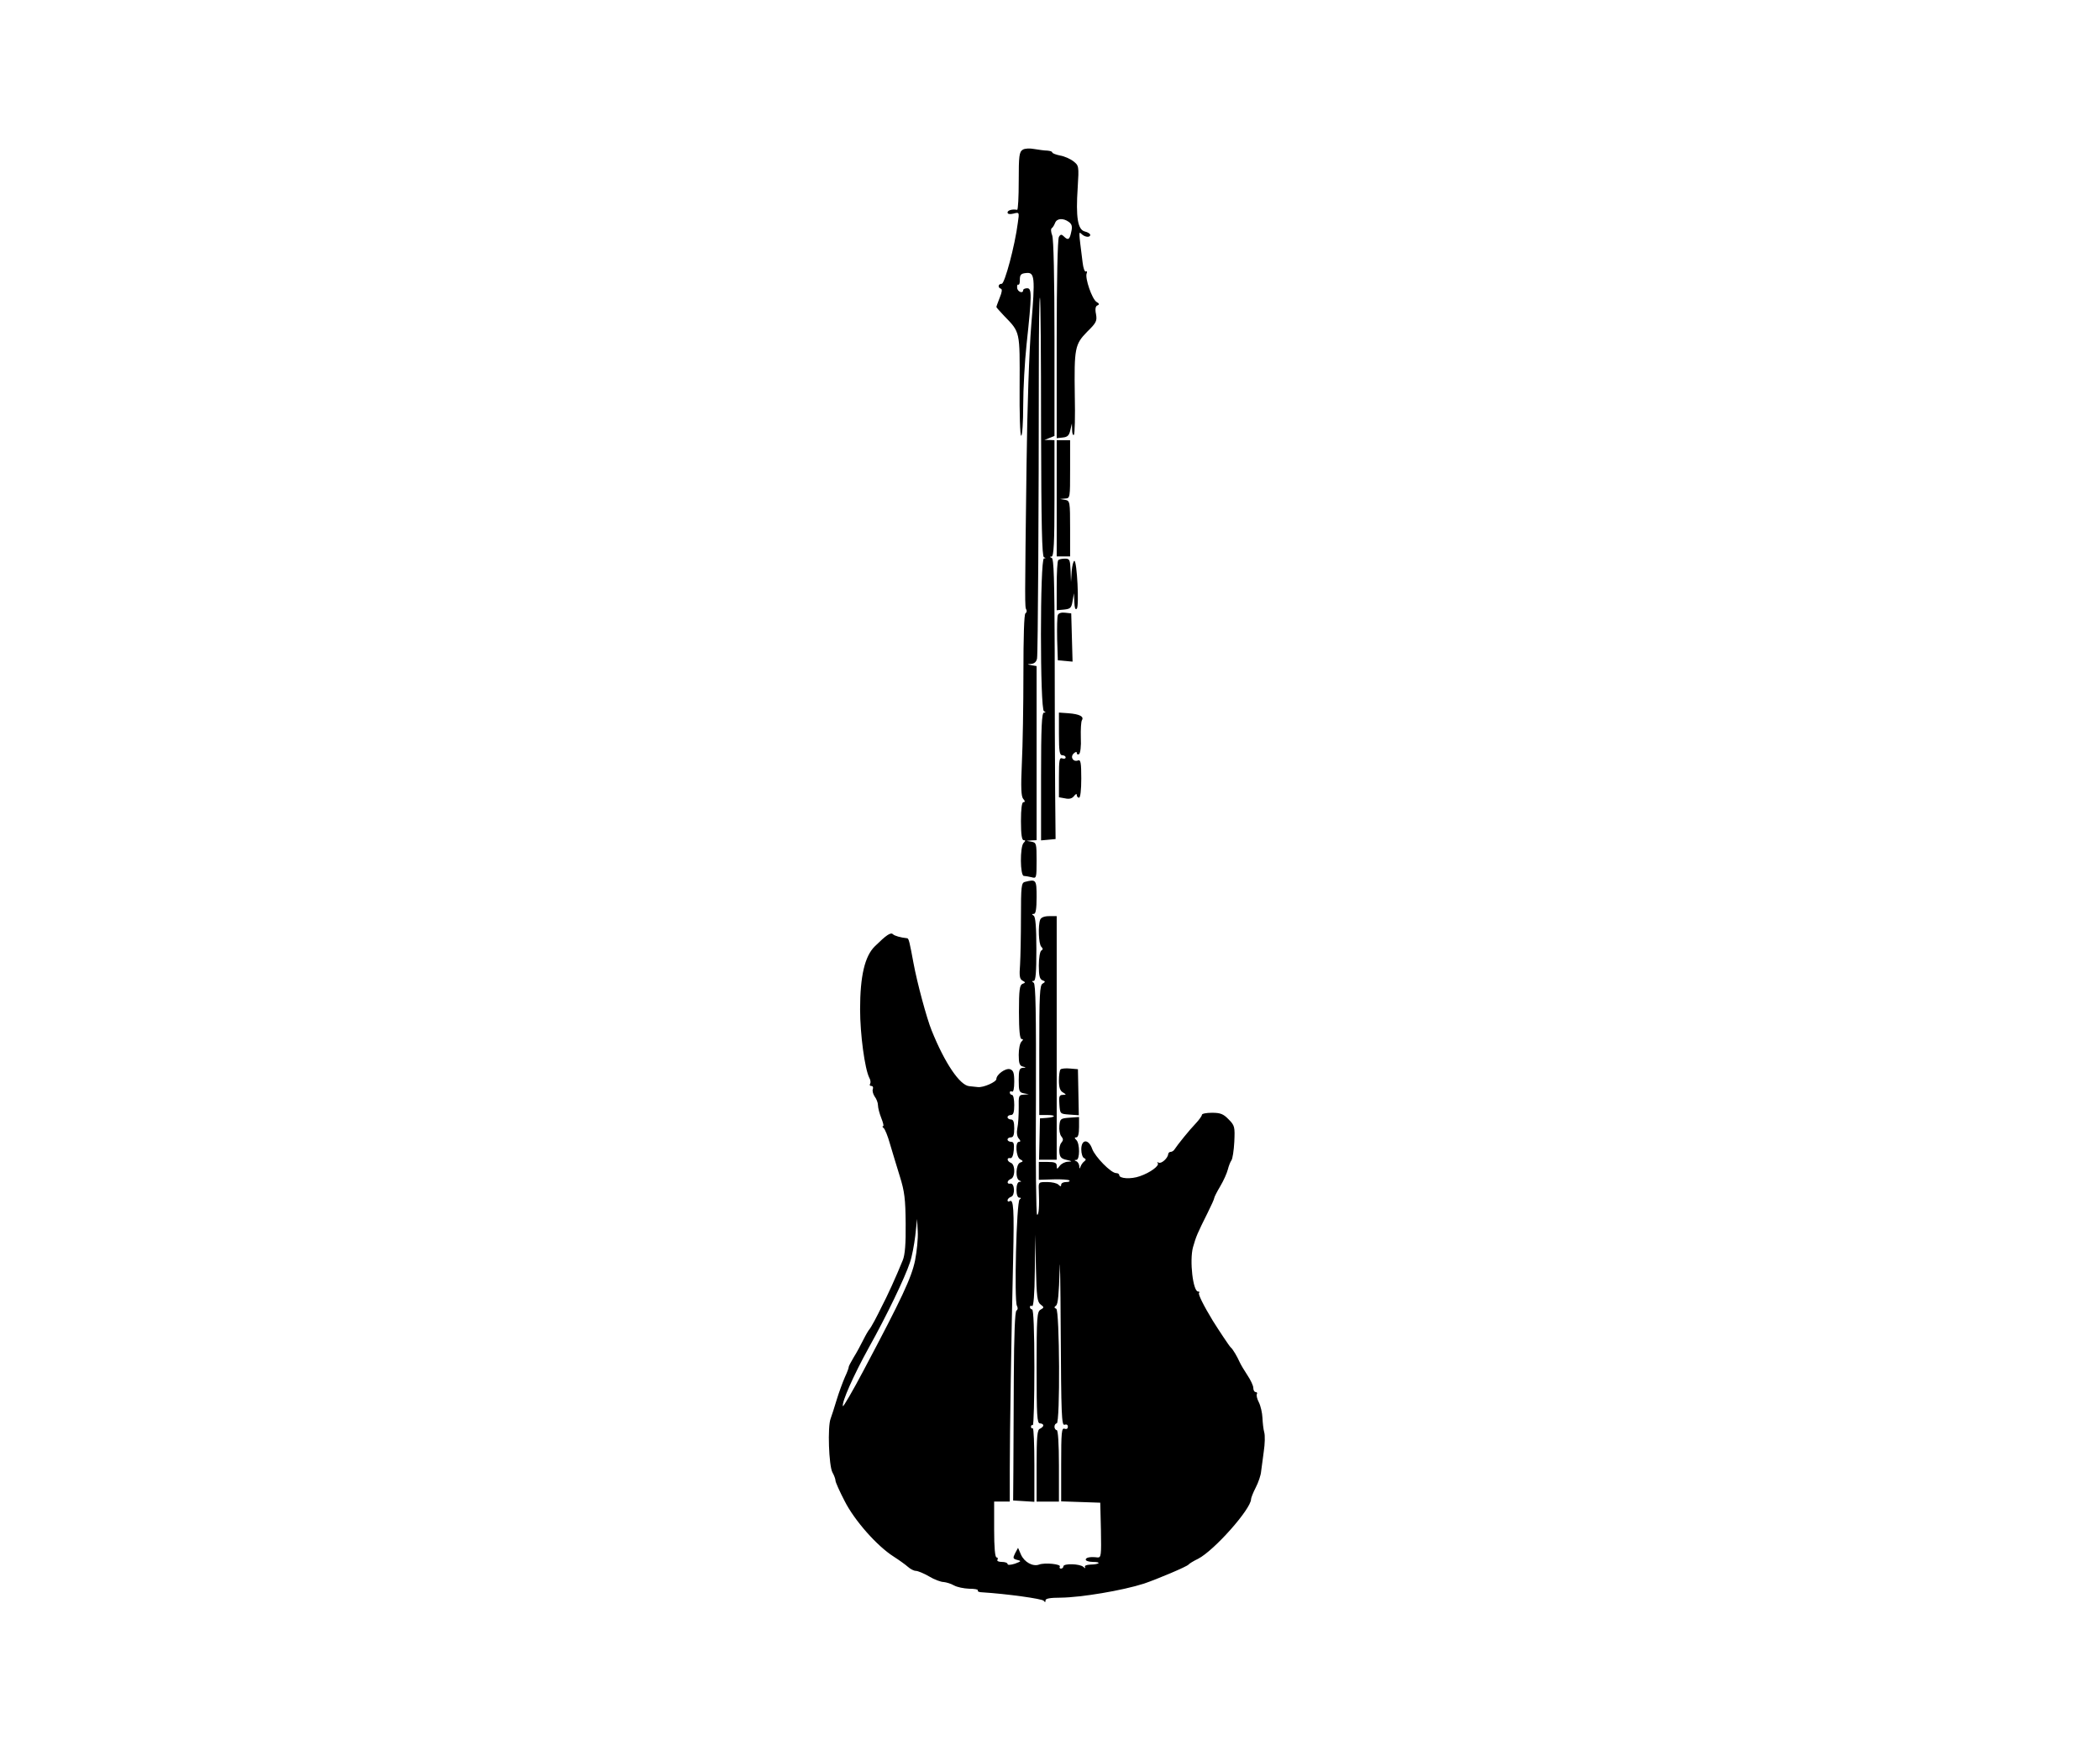 <?xml version="1.0" standalone="no"?>
<!DOCTYPE svg PUBLIC "-//W3C//DTD SVG 20010904//EN"
 "http://www.w3.org/TR/2001/REC-SVG-20010904/DTD/svg10.dtd">
<svg version="1.0" xmlns="http://www.w3.org/2000/svg"
 width="940pt" height="788pt" viewBox="0 0 940 788"
 preserveAspectRatio="xMidYMid meet">
<g transform="translate(0,788) scale(0.1,-0.1)"
fill="#000000" stroke="none">
<path d="M4578 7210 c-16 -10 -18 -28 -18 -140 0 -72 -3 -129 -7 -129 -22 4
-43 -2 -43 -12 0 -7 10 -9 26 -5 27 7 27 7 20 -41 -13 -103 -59 -273 -72 -273
-16 0 -19 -17 -4 -22 7 -2 5 -16 -5 -40 -8 -21 -15 -39 -15 -42 0 -2 16 -20
35 -40 72 -74 70 -67 69 -313 -1 -124 2 -223 7 -223 5 0 9 61 9 135 0 75 7
198 15 273 24 223 24 252 3 252 -10 0 -18 -4 -18 -8 0 -18 -26 -8 -27 10 -1
10 1 16 5 14 4 -2 8 8 7 22 0 22 5 28 27 30 40 5 42 -17 24 -234 -9 -111 -18
-368 -21 -624 -8 -629 -8 -637 -1 -648 3 -6 2 -13 -4 -17 -6 -4 -9 -105 -9
-268 0 -144 -3 -326 -7 -404 -5 -108 -3 -147 6 -158 9 -10 9 -15 1 -15 -7 0
-11 -29 -11 -85 0 -59 4 -85 12 -85 9 0 9 -3 0 -12 -17 -17 -16 -148 1 -148 6
0 22 -3 35 -6 21 -6 22 -4 22 74 0 76 -1 81 -22 85 l-23 4 23 2 22 1 0 389 0
390 -22 4 c-22 4 -22 4 -2 6 14 1 23 9 26 24 4 22 8 683 8 1301 0 176 2 317 5
314 3 -2 5 -264 5 -581 1 -438 4 -577 13 -581 9 -3 9 -5 0 -5 -18 -1 -18 -677
0 -684 9 -4 9 -6 0 -6 -10 -1 -13 -65 -13 -287 l0 -285 33 3 32 3 -2 215 c-1
118 -2 400 -2 627 -1 321 -4 412 -13 416 -10 4 -10 6 -1 6 10 1 13 62 13 261
l0 260 -23 1 -22 0 23 9 22 9 0 435 c0 276 -4 445 -10 462 -6 15 -7 30 -2 33
5 3 11 14 15 24 8 20 36 22 61 4 14 -10 17 -21 11 -45 -7 -35 -14 -39 -33 -20
-10 10 -15 10 -22 -2 -6 -9 -10 -198 -10 -458 l0 -443 27 3 c22 2 29 10 34 33
l7 30 1 -29 c0 -16 4 -26 8 -22 4 4 6 82 4 175 -3 213 0 230 56 287 41 40 44
48 39 78 -5 23 -2 36 6 39 10 4 9 9 -4 16 -20 13 -52 106 -44 127 3 8 2 12 -3
9 -6 -3 -12 15 -15 40 -18 143 -18 140 -5 128 15 -15 39 -17 39 -4 0 5 -11 12
-24 15 -32 8 -41 63 -32 197 6 96 5 98 -19 117 -14 11 -41 23 -60 26 -19 4
-35 10 -35 14 0 4 -10 7 -22 8 -13 0 -39 4 -58 7 -20 4 -43 3 -52 -3z"/>
<path d="M4730 5650 l0 -260 30 0 30 0 0 124 c0 121 -1 125 -22 129 l-23 4 23
2 c22 1 22 3 22 131 l0 130 -30 0 -30 0 0 -260z"/>
<path d="M4737 5373 c-4 -3 -7 -55 -7 -115 l0 -109 33 3 c28 3 33 7 38 38 l6
35 2 -39 c1 -26 4 -37 11 -30 11 11 1 214 -11 214 -4 0 -10 -21 -12 -47 l-3
-48 -2 53 c-2 47 -4 52 -25 52 -13 0 -27 -3 -30 -7z"/>
<path d="M4735 5127 c-3 -7 -4 -56 -3 -108 l3 -94 33 -3 33 -3 -3 108 -3 108
-28 3 c-16 2 -29 -2 -32 -11z"/>
<path d="M4740 4596 c0 -79 3 -96 15 -96 8 0 15 -4 15 -10 0 -5 -7 -7 -15 -4
-13 5 -15 -8 -15 -84 l0 -90 28 -5 c18 -4 31 -1 40 11 7 9 12 11 12 4 0 -7 5
-12 10 -12 6 0 10 35 10 86 0 71 -3 85 -14 81 -22 -9 -37 15 -20 31 9 8 14 9
14 2 0 -6 5 -8 10 -5 6 4 10 36 8 74 -1 37 1 72 5 78 10 16 -10 27 -60 31
l-43 3 0 -95z"/>
<path d="M4587 3933 c-15 -4 -17 -20 -17 -156 0 -84 -2 -180 -4 -214 -4 -50
-2 -64 10 -71 15 -8 15 -10 1 -15 -13 -5 -16 -27 -16 -126 0 -84 4 -121 12
-121 8 0 8 -3 -1 -12 -7 -7 -12 -33 -12 -59 0 -37 4 -49 18 -52 16 -4 16 -5 0
-6 -15 -1 -18 -11 -18 -55 0 -49 2 -55 23 -59 l22 -4 -23 -2 c-22 -1 -23 -5
-22 -58 0 -32 -2 -73 -6 -91 -4 -20 -2 -38 6 -47 9 -10 9 -15 1 -15 -18 0 -13
-68 5 -78 15 -8 15 -10 0 -15 -19 -8 -22 -73 -3 -80 10 -4 10 -6 0 -6 -8 -1
-13 -15 -13 -36 0 -21 5 -35 13 -35 8 0 9 -2 1 -8 -14 -9 -25 -453 -12 -476 5
-9 4 -17 -2 -21 -7 -4 -11 -107 -12 -298 -1 -161 -2 -350 -2 -422 l-1 -130 48
-3 47 -3 0 165 c0 92 -3 165 -7 164 -5 -2 -8 2 -8 7 0 6 3 9 8 7 4 -1 7 115 7
258 0 167 -4 260 -10 260 -5 0 -10 5 -10 11 0 5 5 7 10 4 6 -4 11 51 12 157
l2 163 3 -150 c3 -128 6 -152 21 -163 16 -12 16 -14 0 -23 -16 -9 -18 -32 -18
-259 0 -216 2 -250 15 -250 8 0 15 -4 15 -9 0 -5 -7 -11 -15 -15 -12 -4 -15
-32 -15 -166 l0 -160 50 0 50 0 0 160 c0 100 -4 160 -10 160 -5 0 -10 7 -10
15 0 8 5 15 10 15 16 0 13 507 -2 513 -10 4 -10 7 -1 14 9 6 13 55 16 158 1
83 4 -41 5 -274 2 -371 4 -422 17 -417 9 3 15 0 15 -9 0 -9 -6 -12 -15 -9 -13
5 -15 -16 -15 -160 l0 -165 88 -3 87 -3 3 -123 c2 -113 1 -123 -15 -122 -33 4
-53 0 -53 -10 0 -5 14 -10 32 -10 40 0 31 -11 -11 -12 -19 -1 -28 -5 -24 -12
3 -6 0 -5 -8 2 -16 14 -89 16 -89 2 0 -5 -5 -10 -11 -10 -5 0 -8 4 -5 9 7 11
-67 19 -93 9 -28 -10 -66 11 -81 45 l-13 30 -13 -24 c-11 -22 -10 -25 9 -30
20 -5 19 -6 -10 -17 -20 -6 -33 -7 -33 -1 0 5 -12 9 -26 9 -14 0 -23 4 -19 10
3 6 1 10 -4 10 -7 0 -11 44 -11 125 l0 125 35 0 35 0 0 143 c0 162 7 602 15
943 5 225 2 270 -16 258 -5 -3 -9 -1 -9 4 0 6 7 13 16 16 19 7 16 62 -3 59
-18 -4 -16 14 2 21 9 3 15 18 15 36 0 18 -6 33 -15 36 -18 7 -20 25 -2 21 7
-1 13 12 15 36 2 28 0 37 -12 37 -9 0 -16 5 -16 10 0 6 7 10 15 10 11 0 15 11
15 40 0 29 -4 40 -15 40 -8 0 -15 5 -15 10 0 6 7 10 15 10 11 0 15 12 15 45 0
25 -4 45 -10 45 -5 0 -10 5 -10 11 0 5 5 7 10 4 6 -4 10 13 10 44 0 40 -4 51
-19 56 -20 6 -61 -24 -61 -44 0 -13 -58 -39 -83 -36 -12 1 -29 3 -38 4 -42 3
-110 103 -169 250 -22 54 -65 214 -81 301 -17 92 -21 110 -28 111 -30 3 -57
11 -64 18 -10 10 -30 -4 -81 -54 -45 -44 -66 -133 -66 -282 0 -112 21 -266 41
-306 6 -10 7 -22 4 -27 -4 -6 -1 -10 5 -10 7 0 10 -6 7 -14 -3 -8 1 -22 8 -33
8 -10 15 -28 15 -39 0 -12 7 -38 15 -58 8 -20 12 -36 8 -36 -5 0 -3 -4 2 -8 6
-4 19 -36 29 -72 11 -36 30 -101 44 -145 21 -67 25 -101 26 -210 1 -91 -3
-141 -13 -165 -30 -74 -69 -160 -98 -215 -5 -11 -18 -36 -28 -55 -10 -19 -21
-37 -24 -40 -3 -3 -15 -23 -26 -45 -11 -22 -30 -58 -44 -80 -13 -22 -23 -41
-22 -43 1 -1 -6 -22 -17 -45 -10 -23 -27 -69 -37 -102 -10 -33 -22 -71 -27
-84 -14 -36 -8 -209 8 -240 8 -14 14 -31 14 -38 0 -6 18 -47 41 -91 44 -87
145 -201 219 -248 25 -16 54 -37 64 -46 11 -10 27 -18 35 -18 9 0 36 -11 60
-25 23 -14 53 -25 65 -25 11 -1 32 -7 46 -15 14 -8 44 -14 68 -15 24 0 41 -3
39 -7 -3 -5 6 -9 19 -9 111 -7 270 -29 276 -38 6 -8 8 -7 8 2 0 8 20 12 68 12
91 1 277 32 373 63 59 20 192 76 199 85 3 4 22 16 43 26 72 37 237 223 237
267 0 5 9 29 21 52 12 23 23 56 24 72 2 17 8 57 12 90 5 33 6 71 2 85 -4 14
-7 43 -8 65 -1 22 -8 53 -16 69 -8 15 -12 32 -9 37 3 5 0 9 -5 9 -6 0 -11 8
-11 19 0 10 -12 35 -26 56 -14 21 -30 48 -35 59 -11 25 -31 59 -40 66 -6 5
-51 73 -80 119 -42 69 -67 120 -62 125 4 3 2 6 -4 6 -23 0 -39 138 -23 198 14
49 19 61 66 155 16 32 29 61 29 65 0 4 12 28 27 53 15 25 30 59 34 75 4 16 11
34 16 41 5 6 11 44 13 83 3 67 2 73 -26 101 -23 24 -37 29 -74 29 -25 0 -45
-4 -45 -9 0 -5 -12 -22 -27 -38 -29 -30 -82 -96 -95 -116 -4 -7 -12 -12 -18
-12 -5 0 -10 -4 -11 -10 -1 -18 -31 -45 -43 -38 -6 3 -8 3 -4 -2 10 -11 -33
-43 -80 -59 -39 -14 -92 -11 -92 5 0 5 -6 9 -14 9 -23 0 -94 73 -107 108 -16
46 -49 45 -49 -2 0 -19 6 -37 13 -39 8 -4 9 -8 1 -14 -6 -4 -14 -15 -17 -23
-4 -12 -6 -12 -6 2 -1 9 -7 19 -13 21 -10 4 -10 6 0 6 16 1 16 73 0 89 -9 9
-9 12 0 12 8 0 12 17 12 46 l0 45 -42 -3 c-41 -3 -43 -5 -46 -36 -2 -18 2 -40
9 -48 9 -11 9 -17 0 -28 -7 -8 -11 -27 -9 -43 2 -22 9 -29 33 -34 25 -6 26 -7
6 -8 -13 0 -30 -9 -37 -18 -13 -17 -13 -17 -14 0 0 13 -9 17 -40 17 l-40 0 0
-40 0 -40 65 2 c36 1 68 -1 72 -5 3 -4 -3 -7 -15 -7 -12 0 -22 -5 -22 -12 0
-9 -3 -9 -12 0 -7 7 -29 12 -51 12 -38 0 -39 0 -37 -37 3 -69 0 -114 -8 -109
-4 2 -7 235 -5 517 1 391 -1 515 -10 521 -9 6 -9 8 0 8 9 0 12 38 12 142 0
100 -4 145 -12 150 -9 6 -9 8 1 8 8 0 12 22 12 75 0 79 -2 81 -53 68z m-491
-1694 c-16 -77 -58 -167 -231 -493 -49 -93 -91 -164 -92 -159 -6 17 47 137
116 262 80 143 162 314 184 381 9 25 19 79 24 120 l8 75 3 -56 c2 -31 -4 -89
-12 -130z"/>
<path d="M4656 3764 c-10 -26 -7 -109 5 -121 8 -8 8 -13 0 -17 -6 -4 -11 -34
-11 -67 0 -46 4 -61 16 -66 14 -5 14 -7 1 -15 -13 -7 -15 -48 -15 -298 l0
-290 36 0 c41 0 38 -10 -4 -13 l-29 -2 -2 -93 -2 -92 39 0 40 0 0 545 0 545
-34 0 c-22 0 -36 -6 -40 -16z"/>
<path d="M4747 3094 c-4 -4 -7 -27 -7 -50 0 -30 5 -46 18 -53 16 -10 16 -10
-1 -11 -15 0 -18 -7 -15 -42 3 -43 3 -43 45 -46 l42 -3 -2 103 -2 103 -35 3
c-20 2 -39 0 -43 -4z"/>
</g>
</svg>
